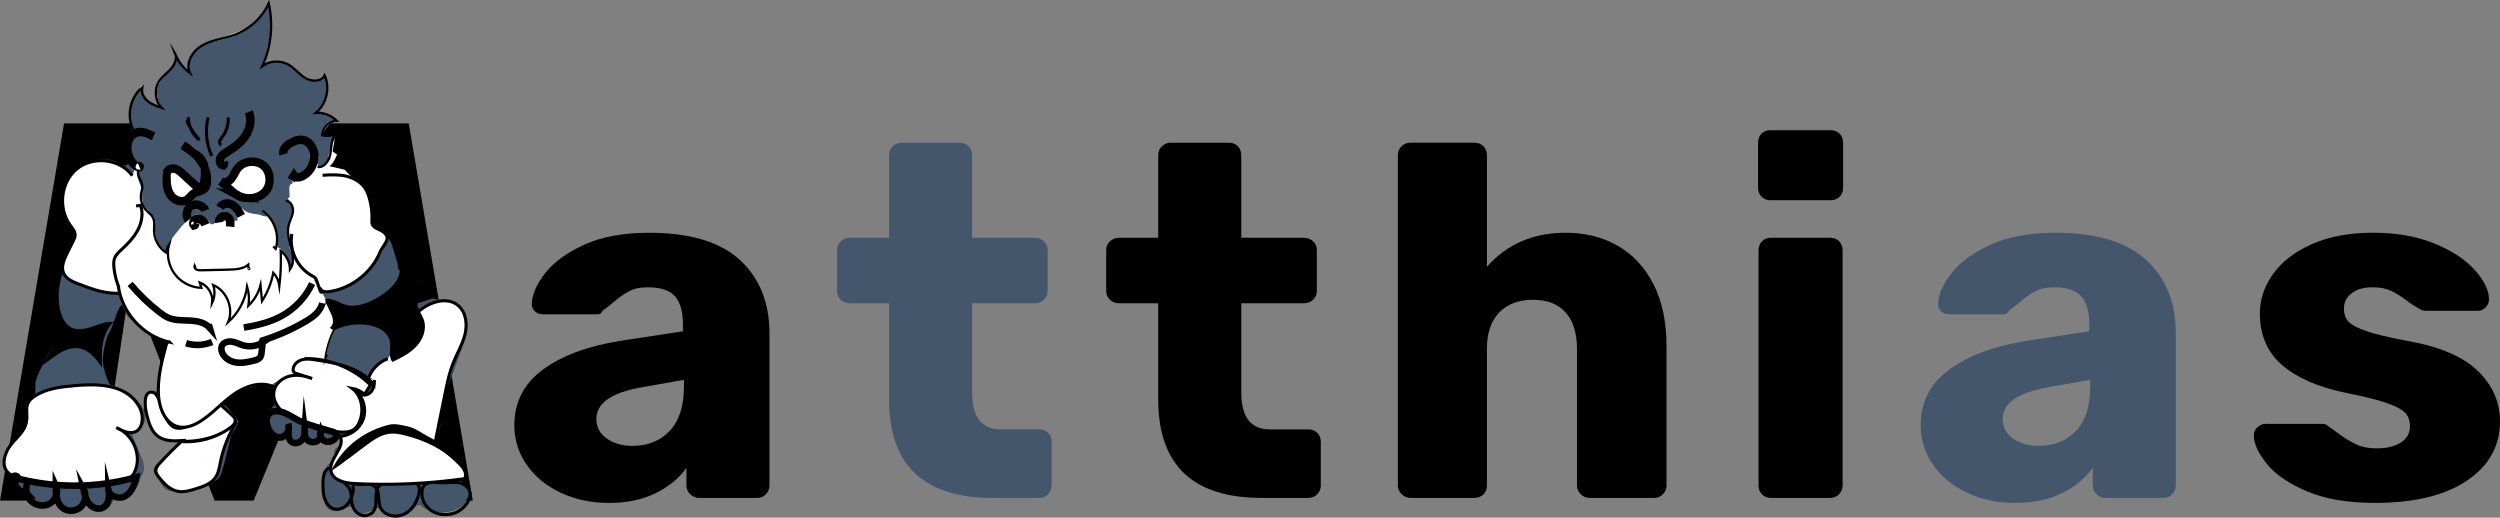 <?xml version="1.0" encoding="UTF-8"?><svg id="Calque_1" xmlns="http://www.w3.org/2000/svg" width="261.439" height="54.132" viewBox="0 0 261.439 54.132"><rect x="0" y="0" width="261.439" height="54.132" fill="#808080" stroke="none"/><defs><style>.cls-1,.cls-2,.cls-3,.cls-4,.cls-5,.cls-6{fill:none;}.cls-1,.cls-7,.cls-8,.cls-9{stroke-width:0px;}.cls-2,.cls-3,.cls-10,.cls-4,.cls-5,.cls-6,.cls-11{stroke:#000;stroke-miterlimit:10;}.cls-2,.cls-11{stroke-width:.323px;}.cls-3{stroke-width:.162px;}.cls-10{stroke-width:.022px;}.cls-10,.cls-8{fill:#43566b;}.cls-4{stroke-width:.686px;}.cls-5{stroke-width:.888px;}.cls-6{stroke-width:.242px;}.cls-9,.cls-11{fill:#fff;}</style></defs><path class="cls-7" d="m0,52.355L6.697,12.906h10.15l7.9,21.032,7.848-21.032h10.15l6.697,39.448h-10.203l-3.401-22.706-9.313,22.706h-4.081l-8.841-22.706-3.401,22.706H0Z"/><path class="cls-10" d="m34.005,52.621s.181.724.905.75,1.449-.375,1.449-.375c0,0,.336-.089.543.001s.31.685.854.685,1.449-.53,1.449-.53c0,0,.284-.116.466,0s.983.737,2.043.711,1.811-.983,1.811-.983c0,0,.336-.259.595.026s1.087.647,2.147.647,2.302-.703,2.354-1.065c0,0,.724-.772.414-1.186s-.879-.673-.879-.673c0,0,.336-.207-.103-.854s-1.578-2.018-1.578-2.018c0,0-.75-.414-.879-1.449.31-.983.621-2.302.466-2.69s.233-1.707.233-1.707l2.121-5.898s.724-3.026-.543-3.828-2.664-.983-2.664-.983l-1.552.517s-.414,0-.181-.388.414-.673.388-.828-.129-.569-.129-.569c0,0,.155-.155.155-.233s.052-.207-.129-.362-.414-.466-.647-.414-.543-.181-.543-.259-.47-.252-.754-.381-.106-.358-.255-.834c-.225-.719-.502-1.718-.58-1.91-.084-.207-.421-.805-.68-1.09s-1.254-.817-1.357-.972.11-.624-.071-1.478-.545-2.44-.882-2.751-1.049-.709-1.696-.813-1.227-.946-1.486-.946-.414-.129-.414-.129c0,0-.648.3-.312-.166s.307-.591.307-.591c0,0,.165-.249.145-.447-.026-.244.057-.374.057-.374-.053.024-.026-.795.221-1.162.129-.192.449-.684.449-.684,0,0-.646.176-.801.253s-.772-.04-.772-.04c0,0,.291-1.246.914-1.377.579-.121.826-.069.826-.069,0,0-1.219-1.073-2.393-.913.025-.094.819-.879,1.078-1.713.259-.957-.165-2.192-.165-2.192,0,0-.25.526-1.177.589-1.106.074-2.146-1.907-3.689-2.036-.911-.076-1.644.469-1.644.469,0,0,.404-1.247.714-2.23s.193-1.621.191-3.256c-.103-.802-.198-1.386-.198-1.386,0,0-.45,1.031-.629,1.33-.405.674-1.722,1.775-2.544,2.085-.785.296-2.297.544-4.323,1.653-1.026.63-.932,2.333-.932,2.333,0,0-.716-.525-1.063-1.307-.323-.729-.854-1.583-.854-1.583,0,0,.986,1.5.288,2.379s-1.683,1.488-1.734,2.264.296,1.91.296,1.91c0,0-1.261-.386-1.642-1.292-.103-.246,0-.888,0-.888,0,0-.304.148-.49.357-.296.332-.626.893-.729,1.177,0,0-.446.877-.217,1.959.168.794.204,1.275.175,1.478-.005.038-.024.075-.056.095-.029.018-.076.096-.146.348-.129.466-.284,1.009-.181,1.345s.181.491.078.802-.006.647-.184.776-.695-.103-.825-.155-.397-.466-1.776-.466-2.748,1.46-2.748,1.46c0,0-1.147,1.445-1.243,2.552s.529,2.982.529,2.982c0,0,.826.397.663.964-.427,1.49-1.866,4.568-1.722,6.588s.24,3.223-.289,4.33-2.165,3.752-2.165,4.666v1.347s-1.01.24-1.01,1.106.433,1.491.433,1.491c0,0-.818,1.01-1.251,1.78s-1.299,2.213-1.106,2.838.433.77.433.77c0,0-.048.673.529,1.251s.818.577,1.058.962.337.818,1.299.866,1.443-.192,1.443-.192c0,0,.289.144.577.529s.481.625,1.347.577,1.299-.481,1.299-.481c0,0,.048-.577.337-.385s-.192.625.962.722,1.539-.529,1.587-.673.385-.577.385-.577c1.058-.048,2.309-.577,2.742-2.357.433-.433.192-1.443.192-1.443l-.481-1.203s-.481-1.155-.577-1.347-.096-.481,0-.625.481-.096.77-.289.77-1.203.385-1.972-1.491-1.876-2.02-2.02-1.203-.577-1.443-.625-.818-1.828-.818-2.55.337-2.405.673-2.886.866-2.55,1.251-2.838.337,1.01,1.106,1.491,2.261,1.684,2.838,1.636.722-.529.77.529-.818,3.8-.866,4.281-.192,1.203-.192,1.203c0,0-.048-.289-.289.048s-.481.451-.433,1.26-.096,1.53.192,2.204.337.818,1.491,1.106l1.732.433s-1.443,1.347-1.876,1.78-1.539.914-.818,1.828.673,1.636,2.068,1.587,2.55-.144,3.367-.625,1.106-.481,1.395-1.251,1.058-4.089,1.058-4.089c0,0,.761-.914.693-1.299s-1.318-1.675-1.318-1.675c0,0-.818-.057-.481-.442s.673-.818,1.251-1.058.866-.529,1.251-.433.673.144,1.01-.096,1.443,0,1.587.096.433-.048.385.673.096,1.26.096,1.26c0,0-.385.232-.385.52s-.24.818,0,1.78.818,1.539,1.203,1.395.529-.433.529-.433c0,0-.433.144.433.433s.962.24,1.251.096.722-.192.722-.192c0,0-.337.144.192.24s.818-.144.818-.144l.24-.048s.433.289.866,0,1.155-.481,1.155-.481c0,0,.096.144-.048.433s.289.144-.048.529-.577.289-.625.673.289-.096-.144.722-.625.577-.77,1.106-.591.923-.079,3.588Z"/><path class="cls-9" d="m16.857,11.238c-.229-.438-.385-.91-.438-1.375-.061-.537.099-.97.397-1.409.242-.356.52-.685.791-1.019-.331.353-.724.77-.981,1.131-.434.609-.311,2.233.231,2.672Z"/><path class="cls-9" d="m19.701,7.035c-.029-.131-.043-.262-.042-.392-.02.083-.025.157-.011.219.012.054.03.112.052.173Z"/><path class="cls-9" d="m21.441,4.641c.655-.256,1.348-.396,2.027-.573.891-.233,1.68-.665,2.456-1.155.422-.266.801-.553,1.123-.938.306-.365.559-.772.843-1.153.061-.082.189-.127.279-.078-.019-.107-.039-.215-.062-.325-.396.659-1.233,1.891-2.025,2.384-.74.461-4.214,1.508-5.088,2.035.146-.074.297-.139.447-.197Z"/><path class="cls-9" d="m28.338,2.166c-.03.14-.07.279-.116.416.092.831-.025,1.64-.258,2.424-.021.08-.044.16-.068.239.013.237-.103.525-.163.705-.109.324-.226.671-.392.973-.006.012-.011.024-.017.035.303-.491,1.164-2.137,1.014-4.792Z"/><path class="cls-9" d="m28.5,18.022c-.252-.412-.553-.789-.953-1.109-.018-.015-.032-.031-.043-.047-.023-.019-.044-.039-.066-.058-.018-.004-.035-.01-.054-.019-.481-.246-1.31-.392-1.756-0-.084.074-.185.063-.257.013-.2.169-.392.348-.576.534-.006.018-.014.035-.027.053-.241.341-.52.661-.836.933-.004.003-.007.006-.011.009-.009.012-.019.024-.029.036-.01.013-.02.022-.031.031.004.025.004.05,0,.075-.005.035-.02.066-.026.101-.03.153-.182.175-.288.113-.125.072-.233.182-.255.32-.036.219-.033.441-.07.661.41.195.773.482,1.052.84.428-.006.838.092,1.167.432.038.04.056.084.057.127.076-.012.152.031.196.096.124.006.248.008.372.009.022-.016.05-.029.085-.034.018-.003.036-.004.054-.007,0-0,0-0,0-.001l.002 0c.178-.022.357-.029.537-.033.007-.046.03-.091.074-.128.015-.023.037-.044.066-.062.06-.037.122-.07.186-.099.065-.035.133-.065.206-.088.206-.087.418-.161.632-.226-.012-.059.003-.12.059-.165.069-.055.138-.11.207-.165.113-.274.24-.542.378-.804.017-.203.048-.404.091-.604-.063-.243-.124-.49-.145-.736Z"/><path class="cls-9" d="m29.505,6.479c-.069-.01-.141-.016-.218-.017-.047-0-.098.003-.152.008.014.003.027.006.041.009.048.009.097.019.145.032.035.009.063.025.085.045.009.004.018.008.027.012.016-.035.04-.067.072-.09Z"/><path class="cls-9" d="m34.933,12.466c-.004.021-.01.041-.021.061-.034.064-.11.101-.183.099-.021.011-.042.017-.064.02-.038.013-.077.026-.113.042-.104.046-.205.102-.301.163.034.067.03.15-.043.217-.221.204-.394.476-.512.769.005.024.006.051.001.079-.017.101-.035.203-.054.303.038-.008.075-.015.114-.021-.025-.013-.049-.029-.071-.046.329-.885,1.099-1.486,1.3-1.514.061-.008.043-.077-.053-.172Z"/><path class="cls-9" d="m32.981,11.838c.081-.015.161-.023.242-.023-.062-.008-.125-.015-.191-.021.007-.007.013-.014.02-.022-.024.022-.048.044-.072.065Z"/><path class="cls-9" d="m33.627,11.897c.028.001.056.002.084.005-.052-.012-.106-.024-.161-.034.026.009.051.019.077.03Z"/><path class="cls-9" d="m34.373,12.118c-.084-.037-.177-.073-.277-.107.078.038.152.086.223.143.016-.015.035-.027.054-.036Z"/><path class="cls-9" d="m14.322,9.625c.03-.016.061-.029.095-.039.056-.229.38-.155.395.058.005.069.019.138.031.206.012.023.017.048.016.075v.047c.001.013 0.0.025-.001.036.067.124.155.237.252.343-.078-.112-.132-.24-.153-.388-.111-.784-.106-1.041-.106-1.041,0,0-.25.283-.529.702Z"/><path class="cls-9" d="m13.623,12.088c.002-.082.008-.165.017-.248-.027-.377.018-.752.171-1.078.006-.013.013-.024.02-.035.014-.102.031-.22.057-.343-.201.426-.343.891-.306,1.316.012.136.026.266.041.388Z"/><path class="cls-9" d="m39.457,24.03c-.211-.22-.562-.602-.557-1.024.005-.422-.089-1.762-.283-2.311-.194-.549-.865-1.622-1.366-1.863-.501-.24-1.202-1.082-1.202-1.082l-1.655-.388s.347.061.854-1.19l-.466-.336.309-1.819s-.234.111-.521.186c.053.008.106.017.16.027.005.001.01.002.015.004.164-.075.337.136.246.293-.17.296-.3.612-.423.931-.025.092-.051.184-.08.275-.04.192-.089.396-.159.593.148-.007.289.2.161.353-.278.333-.57.637-.98.802-.156.063-.254-.078-.24-.211-.105-.058-.158-.203-.05-.314.012-.012.023-.025.035-.037v-.157c-.004-.042-.004-.086.007-.139.007-.035.022-.062.042-.084.007-.031.016-.061.025-.091-.106.01-.216-.053-.215-.193.001-.069.002-.137.003-.204-.011-.335-.102-.65-.244-.952-.023-.014-.044-.032-.06-.055-.545-.79-1.614-.823-2.473-.572-.149.111-.285.236-.398.378-.034.043-.074.064-.114.068-.194.263-.373.537-.531.828.017.13.03.26.041.391.084-.045.172-.073.259-.078.058-.034.119-.063.181-.087.069-.034.143-.055.22-.061.057-.296.24-.554.561-.648.004-.001.008-.002.012-.003.056-.034.114-.062.175-.085.009-.017.021-.034.036-.048.213-.2.517-.331.802-.203.027.012.052.027.076.042.067-.002.135 0.0.203.007.1.01.161.078.183.155.191.135.306.36.344.591.031.189.029.386.003.584.105.184.151.411.049.607-.026.05-.059.093-.096.131.018.047.013.103-.027.16-.008.011-.016.02-.024.03-.004.021-.011.042-.023.063-.017.031-.036.062-.056.091-.042.425-.389.707-.835.716-.07.059-.169.097-.277.114-.121.019-.216-.045-.242-.14-.053.014-.106.026-.161.033-.039.26-.136.528-.253.759.22.025.206.388-.038.403-.019.001-.036.011-.051.026-.019.058-.043.111-.071.159-.018.069-.029.144-.036.205.013.287.029.574.031.861.001.117-.092.187-.188.196.082.132.154.27.221.407.004.007.007.015.011.022.062.046.087.111.085.173.048.102.09.212.103.319.007.016.015.031.022.046.007.015.011.03.015.045.037.032.062.082.06.15-.012.385-.16.73-.31,1.076-.041.327-.103.651-.214.965-.007.021-.013.043-.02.064.115.559.188,1.126.263,1.692.009.068-.024.121-.074.156.053.143.097.287.135.425.004.014.007.028.011.042.036.089.071.177.102.267.035.032.059.079.06.141 0.0.015.001.03.002.046.002.007.004.015.006.022.082.214.129.445.133.683.001.05-.013.089-.034.12-.004.056-.01.112-.02.168-.032.191-.361.195-.389,0-.017-.118-.034-.236-.052-.354-.209-.461-.511-.887-.818-1.285-.022-.029-.034-.059-.037-.088-.058-.024-.116-.047-.172-.074-.019-.009-.035-.02-.049-.033-.08-.019-.146-.082-.145-.188.004-.343.054-.683.078-1.024-.067-.302-.162-.598-.283-.88-.184-.429-.461-.946-.862-1.229-.02.015-.043.026-.068.03-.018.003-.036.005-.054.007v0c-.001,0-.002-0-.002-0-.081.008-.16.005-.234-.035-.036.004-.075-.003-.116-.023-.356-.18-.823-.176-1.207-.266-.27-.063-.591-.161-.779-.375-.055-.039-.104-.083-.146-.133-.023-.003-.047-.011-.072-.023-.324-.168-.623-.386-.885-.641-.029-.029-.047-.059-.056-.09-.029.006-.059.008-.089.001-.122-.026-.253-.064-.386-.096-.169.028-.335.064-.491.096-.001 0-.002 0-.003 0-.094.076-.186.154-.277.234.006.003.012.005.019.008.176.068.356.125.536.184.293.096.612.177.889.32.035.017.069.036.103.057.193.119.064.398-.12.378.157.169.276.382.354.634.079.253-.297.344-.389.107-.316-.811-1.184-.68-1.834-.3-.004.017-.009.035-.016.051.012-.028.003.01.001.011-0.0.007-.002.027-.002.031-.001.038,0,.077.002.115.003.06.008.119.002.179-.014.145-.117.264-.234.345-.112.077-.27.1-.374-.004-.02-.02-.036-.041-.048-.064-.073-.029-.131-.096-.128-.184 0-.005.001-.01.001-.015-.013-.008-.026-.018-.036-.03-.337-.401-1.234-1.065-1.605-.369-.094.176-.383.096-.376-.102.01-.287.128-.486.308-.605-.032-.061-.031-.139.001-.201.058-.109.17-.173.293-.142.011.003.022.007.032.011.038-.039.093-.063.146-.063h.125c.062,0,.115.029.151.072.015.006.029.011.044.018.102.047.119.187.072.276-.001.001-.002.002-.002.004.016.027.025.059.026.091.054.016.107.036.161.058.062-.077.14-.127.229-.152.086-.05.18-.073.284-.074-.003-.03-.006-.061-.01-.091-.002-.017-.002-.033,0-.048-.003-.03-.005-.06-.005-.089-.074-.06-.105-.167-.031-.266-.018-.003-.037-.007-.056-.012-.237-.065-.43-.251-.611-.409-.208.007-.415.027-.62.082-.193.051-.342-.195-.196-.337.35-.343.75-.568,1.19-.68.009-.025.024-.048.045-.07.146-.147.277-.307.406-.469.051-.064.145-.072.219-.042.064-.207.106-.42.13-.635-.021-.349-.078-.696-.178-1.037-.173-.587-.459-1.131-.803-1.636-.226-.191-.438-.401-.662-.594-.122-.082-.238-.17-.354-.261-.079-.044-.157-.091-.234-.14-.18-.052-.349-.136-.525-.203-.014-.005-.029-.011-.044-.017-.004.005-.008.011-.013.016-.102.108-.184.227-.26.355-.001.002-.003.004-.004.005.019.016.041.031.065.047.161.107.272.223.34.405.267.18.525.377.775.571.403.312.618.723.74,1.211.104.416.19.934.033,1.35.204.16-.083.443-.286.285-.225-.175-.369-.426-.542-.651-.021-.004-.042-.013-.063-.026-.125-.079-.236-.169-.333-.282-.007-.008-.012-.016-.017-.024-.057-.048-.114-.095-.17-.143-.042-.035-.059-.079-.06-.124-.117-.087-.236-.171-.355-.254-.313-.22-.565-.42-.963-.429-.125-.003-.25.001-.375.008-.015.009-.032.015-.05.018-.209.032-.379.144-.504.314-.009.013-.02.024-.031.035-.035.071-.067.144-.095.219-.032.086-.095.129-.161.139-.014.061-.024.123-.031.187-.008.168-.007.337-.008.506.012.176.037.352.066.522.024.024.043.057.05.102.006.035.011.07.017.105.146-.004.218.181.151.307,0,.01.001.024.004.045.005.036.014.071.022.106.023.095.052.189.085.281.031.008.061.023.086.045.225.204.36.478.488.753.091.058.188.108.279.15.264.12.552.204.842.254.023-.012.049-.02.075-.022.097-.119.209-.225.342-.312.202-.131.39.154.245.317-.077.086-.151.172-.221.259.005.093-.043.184-.147.196-.021.031-.043.062-.063.094-.068.365-.094.742-.011,1.102.009.003.017.007.025.011.162.085.109.283-.017.351-0.0 0-0.0 0-.001 0-.01.01-.029.023-.033.028-.029.029-.058.058-.086.088-.088.093-.171.191-.254.289-.192.226-.378.457-.562.689-.156.196-.315.379-.435.599-.105.192-.19.395-.303.583-.043.071-.088.14-.129.212-.018.032-.032.071-.054.1-.007.009-.011.017-.013.024.018.045-.015.038,0,0-.003-.007-.007-.016-.013-.026-.001.002-.001.004-.002.007.075.191-.172.41-.32.227-.048-.059-.068-.12-.07-.181-.074-.051-.138-.116-.188-.191-.017-.016-.032-.037-.044-.065-.011-.025-.021-.049-.03-.074-.2-.161-.319-.502-.383-.72-.076-.263-.125-.535-.156-.807-.021-.185-.044-.392.006-.575.002-.007.005-.014.008-.021-.005-.107-.004-.214.006-.322.001-.011.003-.022.006-.033-.049-.193-.098-.386-.149-.578-.061.015-.126.001-.172-.059-.098-.126-.195-.252-.283-.384-.066-.083-.133-.165-.198-.248-.207-.157-.357-.361-.467-.597-.03-.066-.026-.129-.002-.18-.01-.028-.019-.056-.027-.085-.098-.337-.091-.69-.046-1.041-.139-.71-.626-1.372-.567-2.109.017-.211.291-.25.378-.115.077-.083.174-.149.279-.201-.015-.141-.025-.283-.042-.424,0,0,0-0,0-0-.044-.009-.091-.018-.138-.032-.064-.019-.125-.046-.181-.08-.051.02-.11.019-.165-.017-.298-.196-.47-.474-.579-.786-.013-.01-.025-.022-.035-.036-.271-.37-.324-.908-.208-1.343.027-.101.135-.152.231-.143.099-.463.366-.826.955-.686.073.017.115.062.134.115.245 0.0.485.074.711.169.076.032.153.067.229.106.028-.015.06-.022.092-.022.001-.002.002-.003.002-.005.093-.161.186-.319.291-.47-.009-.004-.017-.008-.026-.014-.139-.088-.276-.178-.411-.271-.024-.008-.047-.017-.071-.026-.027-.003-.054-.012-.081-.031-.002-.001-.003-.003-.005-.004-.042-.018-.083-.036-.123-.056-.199-.058-.403-.098-.608-.137.01.088-.031.182-.139.216-.198.062-.396.042-.56-.059-.114.09-.333.039-.337-.152-.001-.022-.002-.045-.003-.067-.012-.014-.023-.03-.032-.05-.017-.037-.032-.075-.048-.112.066.258.117.392.117.392,0,0-.188-.232-.399.748-.211.98-.255,2.188.617,2.967,0,0-.238,1.163-.39.98-.152-.183-.559.081-.469,1.112s.589,1.88.859,1.997c.27.117.908.419.718,1.208s-.37,1.685-1.269,2.591c-.899.905-1.846,1.462-1.714,2.493s.338,4.075,1.675,5.385c1.337,1.309,2.819,2.549,4.039,2.689,1.22.14,4.221.14,4.221.14,0,0,1.094.644,1.357.316s1.744-.047,3.001-.14c1.257-.093,4.367-1.679,5.054-2.063.687-.384,1.866-1.54,2.35-1.976.484-.436.56-.463.423-.785-.137-.321-.423-.686-.423-.686,0,0,.817.136,1.881-.307,1.064-.443,2.075-.781,3.311-2.282,1.236-1.5,1.511-2.526,1.511-2.526l.192-1.024s-.818-.175-1.029-.395Z"/><path class="cls-9" d="m33.246,8.481c.154-.053.299-.128.45-.188.025-.038.053-.073.086-.103.074-.068.162-.067.231-.03-.021-.088-.042-.177-.067-.27-.499.322-.606.541-.772.607.011.001.022.002.033.003.012-.007.025-.013.04-.018Z"/><path class="cls-9" d="m31.802,8.089c.052.07.047.138.013.191.033-.035.081-.058.141-.057.134.004.265.028.393.06-.26-.131-.533-.308-.787-.488.084.094.164.192.24.293Z"/><path class="cls-9" d="m19.882,7.726c-.206-.187-.485-.457-.759-.779.081.106.162.213.243.32.162.145.316.297.448.462.023-.005.046-.006.068-.003Z"/><path class="cls-9" d="m18.311,6.559c-.081-.19.161-.44.317-.245.045.056.089.112.133.168-.223-.318-.415-.665-.521-1.016.02.679.152,1.014-.084,1.349-.033.047-.078.102-.131.165.05-.013.103-.01.148.007.051-.134.101-.268.149-.403-.004-.009-.007-.017-.01-.026Z"/><path class="cls-9" d="m34.014,31.25s1.057-.101-.674,1.23-5.016,3.111-5.834,3.309-3.412-.426-3.866,0-.967.115-1.81.109-1.845.405-2.373.176-1.69-.284-1.69-.284c0,0-.157.342.656,2.678s-.717,2.929,2.079,2.539c2.796-.39,4.482-.703,5.58-.762s2.344,0,2.344,0c0,0,.277-.312,1.193-.639s1.622-.353,1.622-.353c0,0-.442.239-.379-.449s.197-1.462,1.188-1.313,1.917.187,1.917.187c0,0,.423-2.893.923-3.115,0,0,.277-1.353,0-1.494s-.874-1.82-.874-1.82Z"/><path class="cls-2" d="m37.113,50.149c-.047.143-.054.287-.021.432.695.268,1.549-.263,2.147.357.596.617.163,1.704.709,2.403.555.711,1.673.805,2.455.356s1.25-1.319,1.424-2.204c.06-.307.063-.685-.196-.861-.144-.098-.329-.102-.503-.103-1.002-.004-3.142-.473-3.656.544-.434.858.344,2.477-1.115,2.829-.537.13-1.109-.222-1.361-.713-.561-1.09.119-1.659-.822-2.539-.333-.311-1.258-1.655-1.681-1.659-.867-.008-.742,1.951-.682,2.494.081.732.419,1.551,1.131,1.741.48.129,1.006-.087,1.348-.448s.522-.847.625-1.333c.049-.233.059-.514-.049-.709"/><path class="cls-2" d="m47.607,53.627c-.799.302-1.744.261-2.463-.2s-1.161-1.361-.991-2.198c.025-.123.063-.245.129-.352.311-.504,1.041-.462,1.631-.4.849.089,2.297-.3,2.913.399.903,1.026-.249,2.385-1.219,2.751Z"/><path class="cls-2" d="m23.153,15.152c-.151-.034-.22-.223-.185-.374s.143-.272.239-.394c.463-.593.702-1.356.66-2.107"/><path class="cls-2" d="m21.766,12.277c-.335,1.341-.195,2.795.389,4.048"/><path class="cls-2" d="m19.656,12.639c-.03-.087-.119.066-.075.146.355.661.781,1.284,1.268,1.855-.708-.57-1.144-1.463-1.16-2.371"/><path class="cls-11" d="m40.554,37.514c-.992.36-1.79,1.214-2.084,2.227.245-.161.632.09.585.38.077.441-.176.918-.585,1.102s-.934.056-1.212-.295c.788.714,1.087,1.919.724,2.919s-1.366,1.732-2.428,1.774c.636,1.146-1.222,2.375-.939,3.655.214.969,1.447,1.24,2.438,1.291,3.843.197,7.704.027,11.515-.507.332-.445-.043-1.064-.429-1.465-.629-.654-1.322-1.246-2.065-1.766-.178-.125-.369-.256-.455-.456-.09-.21-.046-.45-.001-.674.317-1.556.634-3.112.951-4.668.206-1.013.414-2.033.792-2.995.402-1.026.994-1.982,1.261-3.051s.126-2.345-.723-3.047c-1.142-.944-2.914-.382-4.048.571"/><path class="cls-11" d="m15.32,43.258c.218.893.487,1.864,1.238,2.396.708.501,1.649.472,2.515.422-.824.753-1.614,1.544-2.367,2.368-.214.234-.439.51-.412.826.018.214.149.399.279.57.537.706,1.204,1.41,2.079,1.551.58.094,1.167-.077,1.73-.245.83-.248,1.729-.548,2.195-1.278.285-.447.361-.989.465-1.509.297-1.493.873-2.93,1.688-4.215-1.478,1.543-3.753,2.073-5.889,2.018,1.837.173,3.73-.341,5.226-1.42.296-.214.609-.535.517-.889-.047-.18-.191-.316-.328-.442-.41-.374-.82-.749-1.229-1.123-.932.816-1.959,1.524-3.053,2.105-.538.286-1.18.545-1.738.3-.379-.166-.629-.532-.832-.892-.302-.537-.74-2.611-1.402-2.768-1.106-.262-.81,1.695-.681,2.226Z"/><path class="cls-11" d="m30.517,24.466c-.301,1.7.588,3.544,2.106,4.367.131.071.271.139.364.255.071.089.109.199.146.306.114.334.229.668.343,1.002.023.066.051.139.115.167s.026-.191-.006-.253c.206.234.568.228.876.182,2.314-.346,4.393-1.974,5.285-4.137.341-.827,1.417-1.49.109-2.244-.329-.19-.773-.28-.914-.632-.059-.148-.048-.314-.042-.474.032-.779-.064-1.563-.283-2.311-.106-.363-.243-.721-.456-1.034-.454-.669-1.221-1.076-2.01-1.25s-1.608-.139-2.414-.08"/><path class="cls-11" d="m13.839,18.375c-1.273-1.77-4.103-2.092-5.796-.718s-1.992,4.126-.704,5.885c.236.323.531.655.518,1.055-.007.215-.105.415-.2.607-.215.432-.429.864-.644,1.296-.324.652-.653,1.417-.354,2.081.264.586.921.869,1.52,1.1,1.459.562,2.989,1.134,4.543.96-.452-.845-.73-1.783-.812-2.737-.026-.303-.031-.616.075-.9.137-.366.439-.641.726-.906.654-.606,1.289-1.255,1.704-2.044s.587-1.744.284-2.582l-.464.069"/><path class="cls-7" d="m7.229,34.113c.649.469,1.55.333,2.31.078s1.527-.614,2.323-.525c-1.194,1.215-1.347,3.109-1.158,4.802-.624-.896-1.364-1.867-2.441-2.043-.792-.13-1.588.215-2.259.655s-1.277.987-1.997,1.341c.757-.372,1.588-2.416,1.858-3.177.394-1.112.1-2.115.295-3.21.239.709.413,1.604,1.07,2.078Z"/><path class="cls-7" d="m36.838,31.98c1.146-.04,2.228-.555,3.175-1.202.876-.599,1.727-1.433,1.8-2.492.569.163,1.155.334,1.616.706s.767,1.001.586,1.564c-.087.269-.274.498-.351.77-.209.738.43,1.419.669,2.147.313.951-.096,2.022-.779,2.754s-1.602,1.192-2.505,1.625c-.497-.535-.145-1.401-.269-2.122-.176-1.022-1.298-1.599-2.325-1.746-1.21-.174-2.473.031-3.566.579-.132-.094-.263-.188-.395-.282.958-.794-.482-2.174-.479-3.032.849-.162,1.836.765,2.823.731Z"/><path class="cls-11" d="m12.361,29.824c.332,2.844,2.608,5.356,5.407,5.965-.129-.149-.338.086-.389.277-.479,1.777-.95,3.6-.792,5.433.117,1.362.807,2.894,2.15,3.149.742.141,1.501-.154,2.146-.548,1.288-.787,2.292-1.963,3.52-2.842s2.875-1.444,4.241-.8"/><path class="cls-11" d="m7.808,40.33c1.635-.136,3.345-.187,4.846.478,1.323.586,2.46,1.953,2.184,3.374-.06.31-.193.619-.437.82-.618.512-1.542.119-2.235-.286,1.572.618,2.526,2.497,2.097,4.13-.121.46-.348.908-.722,1.201-.385.301-.884.408-1.365.492-3.395.589-6.923.402-10.237-.542-1.485-.423-1.842-1.387-1.232-2.78.451-1.031,1.598-1.714,1.958-2.723.474-1.33-.48-2.147,1.033-3.109,1.205-.766,2.721-.937,4.112-1.053Z"/><path class="cls-11" d="m32.986,37.491c-.185.127-.446.13-.634.008,2.373.09,4.699,1.094,6.392,2.759l-.626.979c-.365-.322-.819-.543-1.297-.63,1.012.769,1.263,2.279.791,3.459-.125.313-.301.617-.571.819-.416.31-.978.325-1.496.292-1.708-.106-3.391-.586-4.898-1.397-.547-.294-1.08-.64-1.474-1.12s-.634-1.116-.526-1.728c.139-.794.85-1.404,1.632-1.6s1.614-.037,2.365.253c-.555-.176-1.11-.353-1.665-.529-.077-.024-.156-.05-.215-.104-.096-.088-.119-.231-.107-.361.043-.481.481-.851.948-.974s.96-.05,1.437.023c2.239.343,4.709.818,6.076,2.626.02-.174.04-.349.059-.524"/><path class="cls-4" d="m2.92,50.351c-.32.656-.2,1.51.313,2.029s1.39.644,2.011.261.899-1.252.588-1.912c-.007.875.049,1.887.75,2.412.55.412,1.397.339,1.888-.142s.59-1.302.251-1.9c.106.518.219,1.053.527,1.483s.865.728,1.369.57c.76-.239.904-1.272.708-2.044.005.782,1.103,1.161,1.781.771s.975-1.205,1.139-1.969c-4.199,1.178-8.724,1.174-12.921-.011.093-.262.584-.159.563.118s-.47.411-.497.135l-.006-.065c.095.776.736,1.453,1.505,1.591-.062-.071-.123-.142-.185-.214"/><path class="cls-4" d="m29.737,45.578c.399-.253.579-.806.396-1.241.171.626-.168,1.446.334,1.857.336.275.882.131,1.148-.211s.305-.813.248-1.243c-.03.416-.047.876.214,1.201.242.3.705.393,1.043.21s.516-.62.398-.987c-.136.397.128.871.527,1.001s.867-.068,1.087-.424c.048-.077.086-.166.074-.255-.024-.181-.227-.271-.401-.326-1.135-.356-2.309-.621-3.399-1.107-.756-.337-1.616-1.068-2.491-1.058-2.053.023-.669,3.527.82,2.583Z"/><path class="cls-4" d="m33.707,31.706c-.075.277-.2.54-.367.773-.356.497-.884.839-1.411,1.147-1.403.819-2.896,1.481-4.444,1.972-.042.411-.085.823-.127,1.234-.019.181-.04.371-.143.521-.147.216-.422.298-.675.362-.631.159-1.288.295-1.929.178s-1.264-.543-1.429-1.173c-.043-.166-.053-.345.005-.507.144-.398.647-.55,1.065-.486s.797.281,1.205.394c.688.19,1.457.065,2.05-.333-.145-.05-.289-.101-.434-.151"/><path class="cls-4" d="m19.457,35.888c.881.286,1.867.239,2.717-.131-.115.047-.229.093-.344.14"/><path class="cls-4" d="m13.609,29.684c.905,1.093,1.931,2.084,3.055,2.951.298.23.607.454.954.6.698.294,1.484.251,2.241.289s1.574.193,2.077.76c-.035-.118-.071-.236-.106-.355"/><path class="cls-4" d="m25.497,34.257c1.372-.232,2.752-.551,3.971-1.222,1.377-.758,2.505-1.961,3.174-3.385"/><path class="cls-7" d="m40.717,44.409c.591-.141,1.21.039,1.808.153.533.101,1.026.353,1.486.642,1.78,1.121,2.624,1.007,4.128,3.392-1.744-1.534-3.546-2.536-6-3.112-.472-.111-.962-.181-1.443-.119-.976.127-1.791.773-2.587,1.352-.625.455-2.434,1.865-3.494,2.559,1.269-2.722,3.748-4.305,6.103-4.868Z"/><path class="cls-3" d="m34.986,34.363c-.546,1.027-.894,2.159-1.02,3.315.08-.187.159-.375.239-.562"/><path class="cls-5" d="m26.015,11.7c.338.788.15,1.73-.313,2.452s-1.168,1.254-1.902,1.699c-.283.172-.589.349-.737.645s-.036.744.288.809c.082-.09.107-.228.062-.341"/><path class="cls-5" d="m20.292,16.006c.253.181.509.365.705.607.521.647.507,1.57.363,2.388-.048.272-.168.6-.442.63-.188.021-.352-.116-.491-.244-.437-.401-.873-.801-1.31-1.202-.226-.207-.462-.421-.754-.516s-.657-.037-.831.216c-.119.173-.127.398-.126.608.003.667.059,1.372.442,1.918s1.195.841,1.74.458c.246-.173.402-.452.65-.621.334-.228.794-.228,1.101-.491.307-.264.371-.715.339-1.119-.122-1.527-1.284-2.729-2.553-3.458.395.268.78.549,1.168.827Z"/><path class="cls-5" d="m24.855,20.433c.554.305,1.225.388,1.837.229.371-.097.721-.282.992-.554.731-.735.681-2.093-.103-2.771s-2.135-.534-2.757.296c-.252.336-.388.749-.656,1.072-.281.338-.7.502-1.082.254.614.459,1.095,1.102,1.772,1.474Z"/><path class="cls-5" d="m29.649,16.141c-.144-.454.264-.891.669-1.141.488-.301,1.104-.509,1.63-.28.309.135.544.406.698.706.559,1.089-.011,2.602-1.149,3.051-.254.1-.596.127-.749-.099-.097.151-.194.303-.291.455"/><path class="cls-5" d="m16.085,14.275c-.539-.291-1.147-.591-1.738-.429-.435.119-.778.485-.933.908s-.138.896-.02,1.332c.153.566.494,1.103,1.012,1.377.056.029.126.055.178.021s.021-.145-.037-.121"/><path class="cls-5" d="m22.91,23.264c-.039-.244.099-.505.322-.611s.513-.046.677.138c.211.238.19.596.157.912"/><path class="cls-5" d="m21.484,23.512c-.133-.327-.413-.636-.766-.642s-.664.454-.432.721c.077-.011.137-.092.126-.169"/><path class="cls-5" d="m22.999,21.711c.131-.224.366-.385.623-.425.362-.058.73.119.991.376s.435.588.605.913"/><path class="cls-5" d="m21.471,22.014c-.216-.536-.944-.788-1.445-.502s-.653,1.042-.301,1.5"/><path class="cls-6" d="m20.451,28.013l-.109-.25c-.062.163.053.35.209.429s.338.076.512.072c.946-.022,1.892-.044,2.838-.066.721-.017,1.501-.055,2.057-.513-.002.15.016.3.054.445.019.073.115-.072.041-.061"/><path class="cls-6" d="m14.514,17.788c-.318.478.304,1.041.369,1.612.032.277-.074.549-.123.824-.11.615.083,1.277.505,1.737.249.271.576.482.738.812.202.411.1.898.105,1.357.012.918.512,1.816,1.288,2.308.01-.309.109-.615.282-.871-.281,1.049-.055,2.221.595,3.091s1.711,1.418,2.796,1.446l-.187-.573c.842.304,1.415,1.226,1.314,2.116.269-.57.305-1.245.1-1.84,1.427.604,2.174,2.456,1.564,3.881,1.073-.955,1.791-2.301,1.986-3.724.191.646.239,1.334.139,2,.605-.579,1.046-1.329,1.258-2.14l.157,1.662c.579-.901.982-1.914,1.18-2.967.345.373.572.853.641,1.357.138-1.206.184-2.422.136-3.634.594.454.962,1.188.971,1.936.895-1.264-.471-3.003-.165-4.521.103-.512.398-.976.468-1.494s-.224-1.161-.747-1.165"/><path class="cls-6" d="m27.444,22.037c1.244.85,1.833,2.549,1.384,3.986-.083-.084-.165-.168-.248-.252"/><path class="cls-6" d="m13.943,13.589c-.741-1.442-.345-3.375.903-4.409-.107.525.187,1.067.603,1.406s.937.514,1.446.683c-.694-.731-.8-1.95-.243-2.79.339-.511.87-.861,1.268-1.328s.651-1.169.32-1.685c.313.867.888,1.637,1.631,2.183-.527-1.07.297-2.372,1.345-2.941s2.28-.679,3.395-1.103c1.518-.576,2.796-1.758,3.491-3.226.491,2.172.254,4.503-.666,6.532.76-.555,1.842-.63,2.671-.183.677.364,1.155,1.02,1.81,1.423s1.688.427,2.03-.261c.599,1.308.204,2.998-.913,3.905.79-.043,1.592.261,2.155.816-.784.051-1.472.756-1.502,1.542.466.109.968.061,1.405-.134-.468.546-.423,1.344-.54,2.053s-.641,1.513-1.347,1.382"/><path class="cls-1" d="m9.448,51.676c-.262-.261-.392-.566-.392-.916V16.753c0-.384.131-.698.392-.942.261-.244.566-.366.916-.366h5.65c.836,0,1.447.384,1.831,1.151l9.208,16.48,9.208-16.48c.384-.767.994-1.151,1.831-1.151h5.598c.384,0,.706.122.968.366s.393.558.393.942v34.007c0,.384-.131.698-.393.942s-.584.366-.968.366h-6.226c-.384,0-.707-.122-.968-.366-.262-.244-.392-.558-.392-.942v-19.619l-5.86,10.935c-.454.802-1.064,1.203-1.831,1.203h-2.72c-.454,0-.82-.104-1.099-.314s-.523-.506-.732-.889l-5.912-10.935v19.619c0,.349-.122.655-.366.916-.245.262-.558.392-.942.392h-6.278c-.349,0-.655-.131-.916-.392Z"/><path class="cls-7" d="m58.627,51.519c-1.518-.715-2.704-1.691-3.558-2.929-.855-1.238-1.282-2.608-1.282-4.108,0-2.406.985-4.342,2.956-5.807s4.682-2.476,8.136-3.035l6.54-.994v-.733c0-1.325-.279-2.301-.838-2.929-.558-.628-1.5-.942-2.825-.942-.802,0-1.465.14-1.988.419-.523.279-1.064.662-1.622,1.151-.488.419-.855.698-1.098.837-.105.279-.297.419-.576.419h-5.703c-.349,0-.636-.113-.863-.34-.227-.227-.323-.497-.288-.811.035-.942.497-1.988,1.386-3.139.889-1.151,2.249-2.145,4.08-2.982s4.089-1.256,6.775-1.256c4.29,0,7.465.951,9.522,2.852s3.087,4.456,3.087,7.664v15.905c0,.349-.122.655-.366.916-.244.262-.558.392-.942.392h-6.069c-.349,0-.655-.131-.916-.392-.262-.261-.392-.566-.392-.916v-1.831c-.767,1.082-1.84,1.962-3.218,2.642s-3.008,1.02-4.892,1.02c-1.849,0-3.532-.358-5.049-1.072Zm11.406-6.461c.994-1.046,1.491-2.581,1.491-4.605v-.732l-4.448.785c-3.139.558-4.709,1.657-4.709,3.296,0,.872.366,1.56,1.099,2.066.732.506,1.622.759,2.668.759,1.605,0,2.904-.523,3.898-1.569Z"/><path class="cls-8" d="m92.974,41.761v-10.045h-4.08c-.384,0-.707-.122-.968-.366-.262-.244-.392-.558-.392-.942v-4.237c0-.384.131-.698.392-.942.261-.244.584-.366.968-.366h4.08v-8.633c0-.384.131-.697.392-.941s.567-.366.916-.366h6.069c.384,0,.698.122.942.366s.366.558.366.941v8.633h6.54c.384,0,.706.122.968.366s.393.558.393.942v4.237c0,.384-.131.698-.393.942s-.584.366-.968.366h-6.54v9.313c0,2.581.994,3.872,2.982,3.872h4.029c.384,0,.697.122.941.366s.366.558.366.941v4.552c0,.349-.122.655-.366.916-.244.262-.558.392-.941.392h-4.866c-7.22,0-10.83-3.435-10.83-10.307Z"/><path class="cls-7" d="m121.121,41.761v-10.045h-4.08c-.384,0-.707-.122-.968-.366-.262-.244-.392-.558-.392-.942v-4.237c0-.384.131-.698.392-.942.261-.244.584-.366.968-.366h4.08v-8.633c0-.384.131-.697.392-.941s.567-.366.916-.366h6.069c.384,0,.698.122.942.366s.366.558.366.941v8.633h6.54c.384,0,.706.122.968.366s.393.558.393.942v4.237c0,.384-.131.698-.393.942s-.584.366-.968.366h-6.54v9.313c0,2.581.994,3.872,2.982,3.872h4.029c.384,0,.697.122.941.366s.366.558.366.941v4.552c0,.349-.122.655-.366.916-.244.262-.558.392-.941.392h-4.866c-7.22,0-10.83-3.435-10.83-10.307Z"/><path class="cls-7" d="m146.574,51.676c-.262-.261-.392-.566-.392-.916V16.23c0-.384.131-.697.392-.941.261-.244.566-.366.915-.366h6.697c.384,0,.698.122.942.366s.366.558.366.941v11.667c2.092-2.372,4.848-3.558,8.266-3.558,2.023,0,3.828.454,5.415,1.361s2.833,2.249,3.74,4.028,1.361,3.924,1.361,6.435v14.597c0,.349-.122.655-.366.916-.245.262-.558.392-.942.392h-6.749c-.349,0-.654-.131-.915-.392-.262-.261-.392-.566-.392-.916v-14.283c0-1.639-.393-2.904-1.178-3.793s-1.927-1.334-3.426-1.334-2.678.445-3.532,1.334c-.855.889-1.282,2.154-1.282,3.793v14.283c0,.384-.122.698-.366.942s-.558.366-.942.366h-6.697c-.349,0-.654-.131-.915-.392Z"/><path class="cls-7" d="m184.216,20.573c-.244-.244-.366-.558-.366-.942v-4.709c0-.384.122-.698.366-.942s.558-.366.942-.366h6.279c.384,0,.697.122.941.366s.366.558.366.942v4.709c0,.384-.122.698-.366.942s-.558.366-.941.366h-6.279c-.384,0-.698-.122-.942-.366Zm.052,31.13c-.244-.244-.366-.558-.366-.942v-24.589c0-.384.122-.698.366-.942s.558-.366.942-.366h6.174c.384,0,.697.122.941.366s.366.558.366.942v24.589c0,.349-.122.655-.366.916-.244.262-.558.392-.941.392h-6.174c-.384,0-.698-.122-.942-.366Z"/><path class="cls-8" d="m205.693,51.519c-1.518-.715-2.704-1.691-3.558-2.929-.855-1.238-1.282-2.608-1.282-4.108,0-2.406.985-4.342,2.956-5.807s4.682-2.476,8.136-3.035l6.54-.994v-.733c0-1.325-.279-2.301-.838-2.929-.558-.628-1.5-.942-2.825-.942-.802,0-1.465.14-1.988.419-.523.279-1.064.662-1.622,1.151-.488.419-.855.698-1.098.837-.105.279-.297.419-.576.419h-5.703c-.349,0-.636-.113-.863-.34-.227-.227-.323-.497-.288-.811.035-.942.497-1.988,1.386-3.139.889-1.151,2.249-2.145,4.08-2.982s4.089-1.256,6.775-1.256c4.29,0,7.465.951,9.522,2.852s3.087,4.456,3.087,7.664v15.905c0,.349-.122.655-.366.916-.244.262-.558.392-.942.392h-6.069c-.349,0-.655-.131-.916-.392-.262-.261-.392-.566-.392-.916v-1.831c-.767,1.082-1.84,1.962-3.218,2.642s-3.008,1.02-4.892,1.02c-1.849,0-3.532-.358-5.049-1.072Zm11.406-6.461c.994-1.046,1.491-2.581,1.491-4.605v-.732l-4.448.785c-3.139.558-4.709,1.657-4.709,3.296,0,.872.366,1.56,1.099,2.066.732.506,1.622.759,2.668.759,1.605,0,2.904-.523,3.898-1.569Z"/><path class="cls-7" d="m241.269,51.388c-1.901-.802-3.305-1.761-4.212-2.878-.907-1.116-1.36-2.11-1.36-2.982,0-.348.131-.636.392-.863.261-.227.549-.341.864-.341h5.965c.209,0,.401.088.575.262.418.279.732.506.942.68.767.558,1.439.968,2.014,1.23s1.282.392,2.119.392c1.012,0,1.84-.201,2.485-.602s.968-.968.968-1.701c0-.593-.166-1.063-.497-1.412-.332-.349-.968-.689-1.91-1.021-.942-.331-2.372-.689-4.29-1.072-2.895-.593-5.119-1.56-6.67-2.903-1.552-1.343-2.328-3.148-2.328-5.415,0-1.43.453-2.791,1.36-4.081s2.258-2.336,4.055-3.139,3.933-1.204,6.409-1.204,4.639.384,6.487,1.151c1.848.767,3.252,1.7,4.212,2.799.959,1.099,1.439,2.102,1.439,3.008,0,.314-.114.594-.34.838-.227.244-.497.366-.811.366h-5.441c-.279,0-.541-.087-.785-.262-.454-.243-.855-.505-1.204-.785-.593-.453-1.151-.802-1.674-1.046-.523-.244-1.169-.366-1.936-.366-.907,0-1.631.209-2.172.628-.541.419-.81.959-.81,1.622,0,.523.148.959.445,1.308s.924.689,1.883,1.02c.959.332,2.381.672,4.264,1.021,3.384.593,5.851,1.639,7.403,3.139,1.552,1.5,2.328,3.261,2.328,5.284,0,2.581-1.151,4.647-3.454,6.199-2.302,1.552-5.511,2.328-9.626,2.328-2.826,0-5.189-.401-7.09-1.203Z"/></svg>